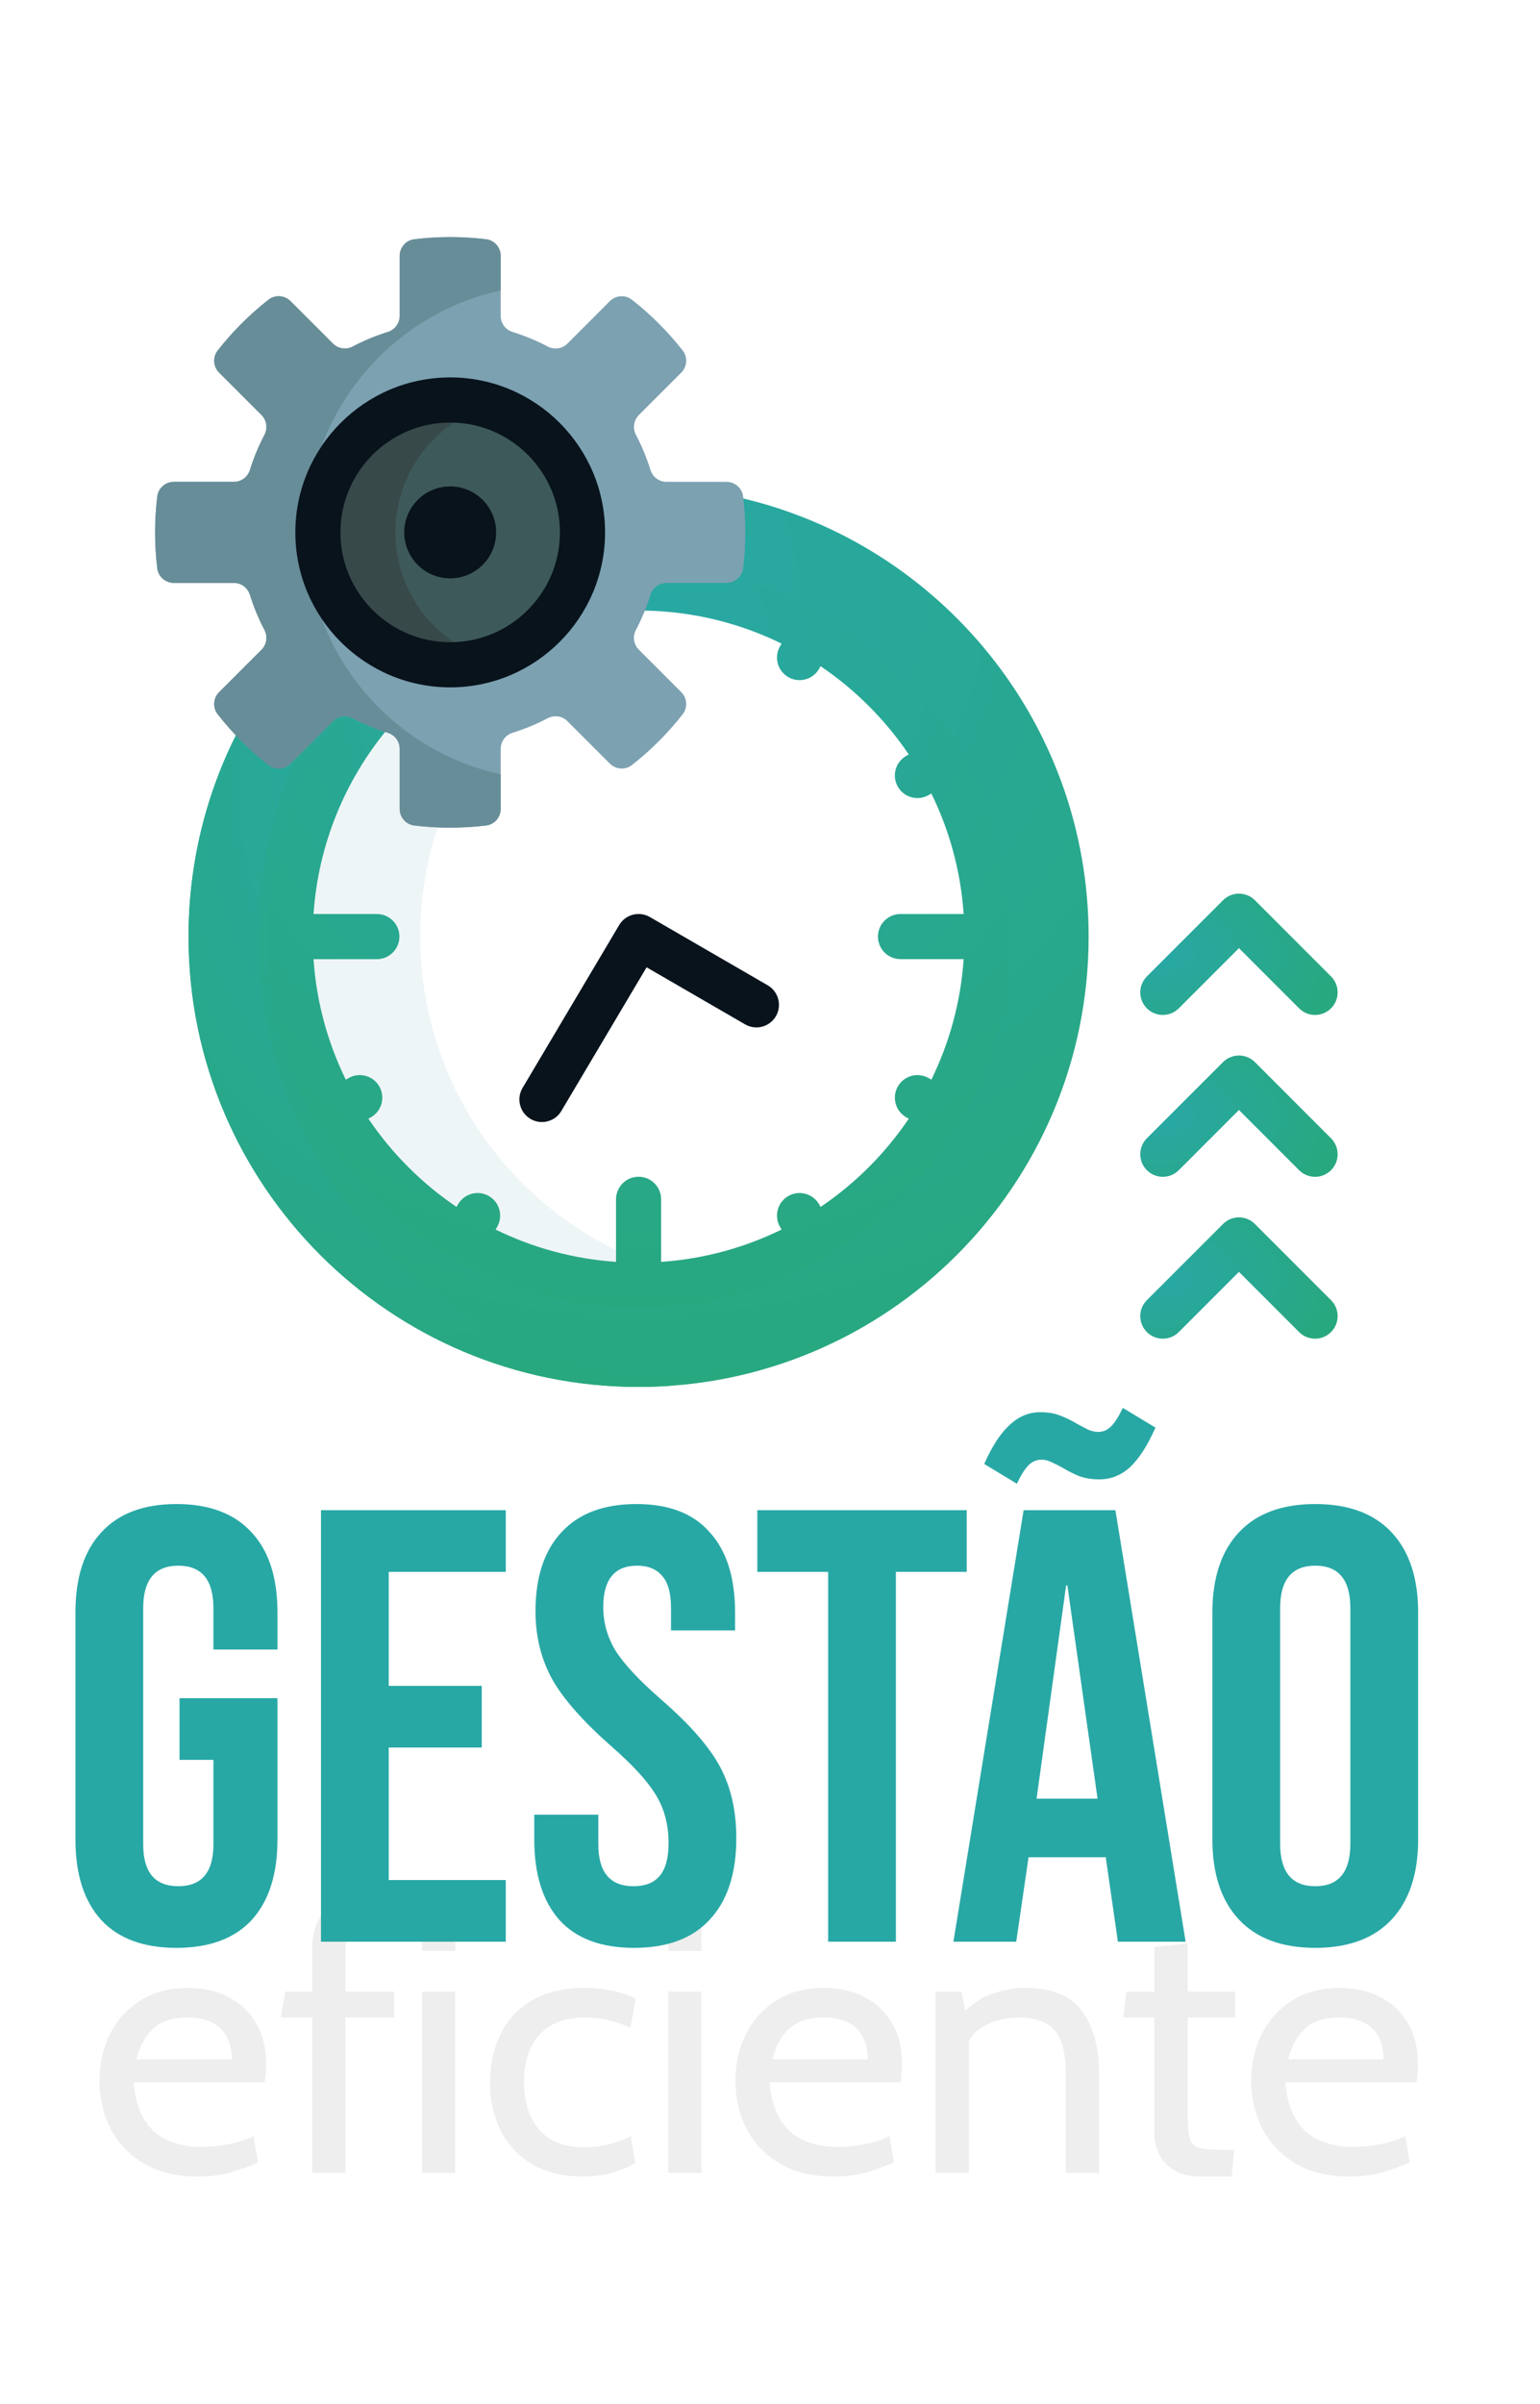 <svg width="200" height="312" viewBox="0 0 200 312" fill="none" xmlns="http://www.w3.org/2000/svg">
<g filter="url(#filter0_i_695_491)">
<path d="M96.134 60.602C96.31 62.087 96.401 63.598 96.401 65.095C96.401 66.634 96.307 68.188 96.121 69.712C96.014 70.597 95.252 71.264 94.35 71.264H86.554C85.426 71.264 84.44 71.996 84.101 73.087C83.621 74.632 82.996 76.141 82.245 77.57C81.714 78.582 81.893 79.797 82.691 80.595L88.2 86.105C88.838 86.743 88.905 87.754 88.355 88.456C86.453 90.886 84.257 93.082 81.828 94.983C81.517 95.227 81.143 95.355 80.746 95.355C80.267 95.355 79.816 95.168 79.476 94.828L73.967 89.319C73.486 88.838 72.843 88.572 72.159 88.572C71.738 88.572 71.317 88.677 70.942 88.873C69.512 89.625 68.004 90.249 66.459 90.729C65.368 91.068 64.636 92.054 64.636 93.182V100.978C64.636 101.88 63.969 102.642 63.084 102.75C61.559 102.935 60.006 103.029 58.467 103.029C56.928 103.029 55.375 102.935 53.85 102.75C52.966 102.642 52.298 101.88 52.298 100.978V93.182C52.298 92.054 51.566 91.068 50.475 90.729C48.93 90.249 47.422 89.625 45.992 88.873C45.616 88.676 45.196 88.572 44.775 88.572C44.091 88.572 43.448 88.838 42.967 89.319L37.457 94.828C37.117 95.168 36.666 95.355 36.187 95.355C35.79 95.355 35.416 95.226 35.105 94.983C33.579 93.789 32.146 92.478 30.819 91.066C26.77 99.017 24.485 108.018 24.485 117.553C24.485 149.832 50.653 176 82.933 176C115.212 176 141.38 149.832 141.38 117.553C141.38 89.813 122.055 66.587 96.134 60.602Z" fill="url(#paint0_diamond_695_491)"/>
<path d="M33.578 117.553C33.578 109.004 35.419 100.886 38.718 93.567L37.457 94.828C37.117 95.168 36.666 95.355 36.187 95.355C35.79 95.355 35.416 95.226 35.105 94.983C33.579 93.789 32.146 92.478 30.819 91.066C26.77 99.017 24.485 108.018 24.485 117.553C24.485 149.832 50.653 176 82.933 176C84.449 176 85.95 175.936 87.437 175.822C57.302 173.481 33.578 148.288 33.578 117.553Z" fill="url(#paint1_diamond_695_491)"/>
<path d="M84.478 72.331C84.316 72.556 84.187 72.809 84.101 73.086C83.621 74.632 82.996 76.14 82.245 77.57C81.714 78.581 81.893 79.797 82.691 80.594L88.2 86.104C88.838 86.743 88.905 87.754 88.355 88.456C86.453 90.886 84.257 93.082 81.828 94.983C81.517 95.226 81.143 95.354 80.746 95.354C80.267 95.354 79.816 95.167 79.476 94.828L73.967 89.318C73.486 88.837 72.843 88.572 72.159 88.572C71.738 88.572 71.317 88.676 70.942 88.873C69.512 89.624 68.004 90.248 66.459 90.729C65.368 91.068 64.636 92.054 64.636 93.182V100.977C64.636 101.88 63.969 102.641 63.084 102.749C61.559 102.935 60.006 103.029 58.467 103.029C56.928 103.029 55.375 102.935 53.85 102.749C52.966 102.641 52.298 101.88 52.298 100.977V93.182C52.298 92.053 51.566 91.068 50.475 90.729C49.424 90.402 48.392 90.003 47.387 89.548C41.31 97.252 37.682 106.978 37.682 117.552C37.682 142.544 57.942 162.803 82.933 162.803C107.925 162.803 128.184 142.544 128.184 117.553C128.184 93.079 108.753 73.146 84.478 72.331Z" fill="white"/>
<path d="M54.575 117.553C54.575 112.46 55.419 107.564 56.97 102.996C55.925 102.955 54.881 102.875 53.849 102.75C52.965 102.642 52.297 101.88 52.297 100.978V93.182C52.297 92.054 51.565 91.068 50.474 90.729C49.423 90.402 48.391 90.004 47.387 89.549C41.309 97.252 37.682 106.979 37.682 117.552C37.682 142.544 57.941 162.803 82.933 162.803C85.82 162.803 88.642 162.53 91.379 162.013C70.425 158.056 54.575 139.657 54.575 117.553Z" fill="#EEF5F6"/>
<path d="M70.381 141.623C69.872 141.623 69.357 141.49 68.888 141.212C67.496 140.386 67.038 138.588 67.864 137.197L80.413 116.057C81.232 114.676 83.01 114.212 84.4 115.017L99.702 123.876C101.103 124.687 101.58 126.479 100.77 127.88C99.959 129.28 98.166 129.758 96.766 128.947L83.972 121.54L72.902 140.188C72.355 141.111 71.381 141.623 70.381 141.623Z" fill="#08131C"/>
<path d="M95.306 70.986C95.028 71.161 94.7 71.264 94.349 71.264H86.553C85.425 71.264 84.44 71.996 84.101 73.087C83.875 73.814 83.614 74.531 83.326 75.238C89.838 75.297 96.004 76.834 101.502 79.53L101.302 79.876C100.493 81.277 100.973 83.069 102.375 83.878C102.836 84.145 103.34 84.271 103.837 84.271C104.849 84.271 105.834 83.745 106.377 82.806L106.573 82.466C111.08 85.513 114.972 89.405 118.019 93.912L117.679 94.109C116.278 94.918 115.798 96.709 116.607 98.111C117.15 99.05 118.134 99.576 119.147 99.576C119.644 99.576 120.148 99.449 120.609 99.183L120.955 98.983C123.299 103.763 124.767 109.046 125.15 114.623H116.949C115.331 114.623 114.019 115.935 114.019 117.553C114.019 119.171 115.331 120.482 116.949 120.482H125.15C124.767 126.06 123.299 131.343 120.955 136.123L120.609 135.923C119.207 135.113 117.416 135.594 116.607 136.995C115.798 138.396 116.278 140.188 117.679 140.997L118.019 141.193C114.972 145.701 111.08 149.593 106.573 152.64L106.377 152.3C105.568 150.898 103.775 150.418 102.375 151.227C100.973 152.036 100.493 153.828 101.302 155.229L101.502 155.575C96.723 157.919 91.439 159.387 85.862 159.77V151.654C85.862 150.036 84.55 148.724 82.932 148.724C81.314 148.724 80.003 150.036 80.003 151.654V159.77C74.425 159.387 69.143 157.919 64.362 155.575L64.562 155.229C65.371 153.828 64.891 152.036 63.49 151.227C62.088 150.418 60.297 150.898 59.488 152.3L59.292 152.64C54.784 149.593 50.893 145.7 47.846 141.193L48.185 140.997C49.587 140.188 50.067 138.396 49.258 136.995C48.449 135.594 46.657 135.113 45.256 135.923L44.91 136.123C42.566 131.343 41.098 126.06 40.715 120.483H48.942C50.56 120.483 51.871 119.171 51.871 117.553C51.871 115.935 50.56 114.623 48.942 114.623H40.715C41.337 105.561 44.828 97.275 50.281 90.665C48.803 90.193 47.361 89.593 45.991 88.874C45.616 88.677 45.195 88.573 44.775 88.573C44.665 88.573 44.558 88.582 44.451 88.596C38.365 96.662 34.752 106.694 34.752 117.554C34.752 144.12 56.366 165.734 82.932 165.734C109.499 165.734 131.113 144.12 131.113 117.554C131.113 95.262 115.896 76.461 95.306 70.986Z" fill="url(#paint2_diamond_695_491)"/>
<path d="M82.966 49.871L88.476 44.362C89.25 43.588 89.337 42.354 88.662 41.493C86.74 39.037 84.525 36.822 82.068 34.899C81.207 34.225 79.973 34.312 79.2 35.086L73.69 40.595C73.011 41.274 71.973 41.417 71.123 40.971C69.679 40.212 68.157 39.58 66.574 39.087C65.658 38.803 65.026 37.967 65.026 37.008V29.212C65.026 28.119 64.216 27.185 63.131 27.053C61.602 26.867 60.046 26.77 58.467 26.77C56.888 26.77 55.331 26.866 53.803 27.053C52.717 27.185 51.907 28.119 51.907 29.212V37.008C51.907 37.967 51.275 38.803 50.359 39.087C48.776 39.58 47.255 40.212 45.81 40.971C44.96 41.417 43.922 41.274 43.243 40.595L37.733 35.086C36.96 34.312 35.726 34.225 34.865 34.899C32.409 36.822 30.194 39.037 28.271 41.493C27.597 42.355 27.684 43.589 28.457 44.362L33.967 49.871C34.646 50.55 34.789 51.588 34.343 52.438C33.584 53.883 32.952 55.404 32.459 56.987C32.175 57.904 31.339 58.536 30.38 58.536H22.584C21.491 58.536 20.556 59.345 20.424 60.431C20.238 61.96 20.141 63.516 20.141 65.095C20.141 66.674 20.238 68.231 20.424 69.759C20.556 70.845 21.491 71.654 22.584 71.654H30.379C31.339 71.654 32.174 72.286 32.459 73.202C32.951 74.786 33.584 76.307 34.342 77.752C34.789 78.602 34.645 79.639 33.967 80.318L28.457 85.828C27.683 86.602 27.596 87.836 28.271 88.697C30.193 91.153 32.408 93.368 34.865 95.291C35.726 95.965 36.96 95.878 37.733 95.104L43.243 89.595C43.922 88.916 44.96 88.773 45.81 89.219C47.254 89.978 48.776 90.61 50.359 91.102C51.275 91.387 51.907 92.223 51.907 93.182V100.977C51.907 102.071 52.717 103.005 53.802 103.137C55.331 103.323 56.888 103.42 58.466 103.42C60.045 103.42 61.602 103.323 63.13 103.137C64.216 103.005 65.026 102.071 65.026 100.977V93.182C65.026 92.223 65.658 91.387 66.574 91.102C68.157 90.61 69.678 89.978 71.123 89.219C71.973 88.773 73.011 88.916 73.69 89.595L79.2 95.104C79.973 95.878 81.207 95.965 82.068 95.291C84.524 93.368 86.739 91.153 88.662 88.697C89.336 87.835 89.249 86.601 88.476 85.828L82.966 80.318C82.287 79.639 82.144 78.602 82.591 77.752C83.349 76.307 83.982 74.786 84.474 73.202C84.758 72.286 85.594 71.654 86.553 71.654H94.349C95.442 71.654 96.376 70.845 96.508 69.759C96.695 68.23 96.791 66.674 96.791 65.095C96.791 63.516 96.695 61.959 96.508 60.431C96.376 59.345 95.442 58.536 94.349 58.536H86.553C85.594 58.536 84.758 57.904 84.474 56.987C83.982 55.404 83.349 53.883 82.591 52.438C82.144 51.588 82.287 50.55 82.966 49.871Z" fill="#7CA1B1"/>
<path d="M41.787 76.323C39.62 73.115 38.353 69.25 38.353 65.095C38.353 60.94 39.62 57.075 41.787 53.866C45.562 43.745 54.29 36.036 65.026 33.69V29.212C65.026 28.119 64.216 27.184 63.13 27.052C61.602 26.866 60.045 26.77 58.466 26.77C56.887 26.77 55.331 26.866 53.802 27.052C52.717 27.184 51.907 28.119 51.907 29.212V37.007C51.907 37.967 51.275 38.802 50.359 39.087C48.776 39.579 47.254 40.211 45.81 40.97C44.96 41.417 43.922 41.273 43.243 40.595L37.733 35.085C36.96 34.312 35.726 34.225 34.865 34.899C32.408 36.822 30.193 39.037 28.271 41.493C27.596 42.354 27.683 43.588 28.457 44.361L33.967 49.871C34.646 50.55 34.789 51.588 34.342 52.438C33.583 53.882 32.951 55.404 32.459 56.987C32.174 57.903 31.339 58.535 30.379 58.535H22.584C21.491 58.535 20.556 59.345 20.424 60.431C20.238 61.959 20.141 63.516 20.141 65.094C20.141 66.673 20.238 68.23 20.424 69.759C20.556 70.844 21.491 71.654 22.584 71.654H30.379C31.339 71.654 32.174 72.286 32.459 73.202C32.951 74.785 33.583 76.307 34.342 77.751C34.789 78.601 34.645 79.639 33.967 80.318L28.457 85.828C27.683 86.602 27.596 87.835 28.271 88.697C30.193 91.153 32.408 93.368 34.865 95.291C35.726 95.965 36.96 95.878 37.733 95.104L43.243 89.594C43.922 88.916 44.96 88.773 45.81 89.219C47.254 89.978 48.776 90.61 50.359 91.102C51.275 91.387 51.907 92.223 51.907 93.182V100.977C51.907 102.071 52.717 103.005 53.802 103.137C55.331 103.323 56.887 103.42 58.466 103.42C60.045 103.42 61.602 103.323 63.13 103.137C64.216 103.005 65.026 102.071 65.026 100.977V96.499C54.29 94.153 45.562 86.446 41.787 76.323Z" fill="#678D98"/>
<path d="M58.466 82.278C67.957 82.278 75.65 74.585 75.65 65.095C75.65 55.605 67.957 47.911 58.466 47.911C48.976 47.911 41.283 55.605 41.283 65.095C41.283 74.585 48.976 82.278 58.466 82.278Z" fill="#3E5959"/>
<path d="M51.356 65.095C51.356 57.357 56.471 50.816 63.504 48.663C61.91 48.175 60.219 47.911 58.467 47.911C48.977 47.911 41.283 55.605 41.283 65.095C41.283 74.585 48.977 82.279 58.467 82.279C60.219 82.279 61.91 82.015 63.504 81.527C56.471 79.374 51.356 72.832 51.356 65.095Z" fill="#384949"/>
<path d="M58.467 85.209C47.376 85.209 38.353 76.186 38.353 65.095C38.353 54.004 47.376 44.982 58.467 44.982C69.557 44.982 78.58 54.005 78.58 65.095C78.58 76.186 69.557 85.209 58.467 85.209ZM58.467 50.841C50.607 50.841 44.212 57.236 44.212 65.095C44.212 72.955 50.607 79.349 58.467 79.349C66.326 79.349 72.72 72.955 72.72 65.095C72.721 57.235 66.326 50.841 58.467 50.841Z" fill="#08131C"/>
<path d="M58.466 71.061C61.761 71.061 64.432 68.39 64.432 65.095C64.432 61.8 61.761 59.129 58.466 59.129C55.171 59.129 52.5 61.8 52.5 65.095C52.5 68.39 55.171 71.061 58.466 71.061Z" fill="#08131C"/>
<path d="M173.718 166.811C173.718 167.561 173.432 168.311 172.86 168.883C171.716 170.027 169.861 170.027 168.717 168.883L160.903 161.069L153.088 168.883C151.944 170.027 150.089 170.027 148.945 168.883C147.801 167.739 147.801 165.884 148.945 164.74L158.832 154.854C159.976 153.71 161.831 153.71 162.975 154.854L172.86 164.74C173.432 165.312 173.718 166.062 173.718 166.811Z" fill="url(#paint3_diamond_695_491)"/>
<path d="M173.718 145.804C173.718 146.553 173.432 147.303 172.86 147.875C171.716 149.019 169.861 149.019 168.717 147.875L160.903 140.061L153.088 147.875C151.944 149.019 150.089 149.019 148.945 147.875C147.801 146.731 147.801 144.876 148.945 143.732L158.832 133.846C159.381 133.296 160.126 132.988 160.903 132.988C161.68 132.988 162.425 133.296 162.975 133.846L172.86 143.732C173.432 144.304 173.718 145.054 173.718 145.804Z" fill="url(#paint4_diamond_695_491)"/>
<path d="M173.718 124.796C173.718 125.545 173.432 126.295 172.86 126.867C171.716 128.011 169.861 128.011 168.717 126.867L160.903 119.053L153.088 126.867C151.944 128.011 150.089 128.011 148.945 126.867C147.801 125.723 147.801 123.868 148.945 122.724L158.832 112.838C159.976 111.694 161.831 111.694 162.975 112.838L172.86 122.724C173.432 123.296 173.718 124.046 173.718 124.796Z" fill="url(#paint5_diamond_695_491)"/>
</g>
<g filter="url(#filter1_i_695_491)">
<path d="M25.638 278.48C22.87 278.48 20.542 277.912 18.654 276.776C16.766 275.64 15.334 274.136 14.358 272.264C13.398 270.376 12.918 268.304 12.918 266.048C12.918 263.856 13.366 261.848 14.262 260.024C15.174 258.2 16.486 256.744 18.198 255.656C19.926 254.552 22.006 254 24.438 254C26.39 254 28.126 254.392 29.646 255.176C31.182 255.944 32.382 257.072 33.246 258.56C34.126 260.032 34.566 261.824 34.566 263.936C34.566 264.272 34.55 264.64 34.518 265.04C34.502 265.424 34.454 265.824 34.374 266.24H17.334C17.542 268.416 18.062 270.112 18.894 271.328C19.726 272.544 20.774 273.4 22.038 273.896C23.302 274.392 24.678 274.64 26.166 274.64C27.254 274.64 28.39 274.528 29.574 274.304C30.758 274.08 31.878 273.728 32.934 273.248L33.51 276.656C32.598 277.056 31.486 277.464 30.174 277.88C28.862 278.28 27.35 278.48 25.638 278.48ZM17.718 263.264H30.102C30.102 262.16 29.894 261.2 29.478 260.384C29.062 259.568 28.43 258.944 27.582 258.512C26.734 258.064 25.654 257.84 24.342 257.84C22.422 257.84 20.942 258.32 19.902 259.28C18.878 260.224 18.15 261.552 17.718 263.264ZM40.552 278V257.84H36.472L37.048 254.48H40.552V248.912C40.552 246.816 41.112 245.144 42.232 243.896C43.352 242.632 45 242 47.176 242C47.976 242 48.672 242.056 49.264 242.168C49.872 242.28 50.424 242.432 50.92 242.624L50.248 246.272C49.864 246.128 49.488 246.024 49.12 245.96C48.752 245.88 48.328 245.84 47.848 245.84C46.92 245.84 46.192 246.104 45.664 246.632C45.136 247.144 44.872 248 44.872 249.2V254.48H51.208V257.84H44.872V278H40.552ZM54.811 278V254.48H59.131V278H54.811ZM54.811 249.2V244.4H59.131V249.2H54.811ZM75.783 278.48C73.127 278.48 70.895 277.944 69.087 276.872C67.295 275.784 65.935 274.328 65.007 272.504C64.095 270.664 63.639 268.624 63.639 266.384C63.639 264.048 64.079 261.944 64.959 260.072C65.855 258.2 67.223 256.72 69.063 255.632C70.903 254.544 73.255 254 76.119 254C77.351 254 78.511 254.128 79.599 254.384C80.703 254.624 81.687 254.96 82.551 255.392L81.879 259.184C80.999 258.768 80.063 258.44 79.071 258.2C78.095 257.96 77.079 257.84 76.023 257.84C73.431 257.84 71.455 258.576 70.095 260.048C68.735 261.52 68.055 263.568 68.055 266.192C68.055 268.752 68.703 270.808 69.999 272.36C71.295 273.912 73.271 274.688 75.927 274.688C77.015 274.688 78.055 274.56 79.047 274.304C80.055 274.048 81.015 273.696 81.927 273.248L82.503 276.704C81.863 277.152 80.927 277.56 79.695 277.928C78.463 278.296 77.159 278.48 75.783 278.48ZM86.78 278V254.48H91.1V278H86.78ZM86.78 249.2V244.4H91.1V249.2H86.78ZM108.231 278.48C105.463 278.48 103.135 277.912 101.247 276.776C99.359 275.64 97.927 274.136 96.951 272.264C95.991 270.376 95.511 268.304 95.511 266.048C95.511 263.856 95.959 261.848 96.855 260.024C97.767 258.2 99.079 256.744 100.791 255.656C102.519 254.552 104.599 254 107.031 254C108.983 254 110.719 254.392 112.239 255.176C113.775 255.944 114.975 257.072 115.839 258.56C116.719 260.032 117.159 261.824 117.159 263.936C117.159 264.272 117.143 264.64 117.111 265.04C117.095 265.424 117.047 265.824 116.967 266.24H99.927C100.135 268.416 100.655 270.112 101.487 271.328C102.319 272.544 103.367 273.4 104.631 273.896C105.895 274.392 107.271 274.64 108.759 274.64C109.847 274.64 110.983 274.528 112.167 274.304C113.351 274.08 114.471 273.728 115.527 273.248L116.103 276.656C115.191 277.056 114.079 277.464 112.767 277.88C111.455 278.28 109.943 278.48 108.231 278.48ZM100.311 263.264H112.695C112.695 262.16 112.487 261.2 112.071 260.384C111.655 259.568 111.023 258.944 110.175 258.512C109.327 258.064 108.247 257.84 106.935 257.84C105.015 257.84 103.535 258.32 102.495 259.28C101.471 260.224 100.743 261.552 100.311 263.264ZM121.514 278V254.48H124.874L125.738 258.992L124.058 258.272C125.642 256.512 127.186 255.36 128.69 254.816C130.21 254.272 131.69 254 133.13 254C136.57 254 139.026 254.992 140.498 256.976C141.986 258.96 142.73 261.648 142.73 265.04V278H138.41V265.04C138.41 262.544 137.946 260.72 137.018 259.568C136.09 258.416 134.506 257.84 132.266 257.84C130.682 257.84 129.226 258.192 127.898 258.896C126.586 259.584 125.722 260.688 125.306 262.208L125.834 259.568V278H121.514ZM156.063 278.48C154.575 278.48 153.383 278.208 152.487 277.664C151.591 277.12 150.935 276.424 150.519 275.576C150.119 274.712 149.919 273.808 149.919 272.864V257.84H145.887L146.271 254.48H149.919V248.672L154.239 248.24V254.48H160.431V257.84H154.239V270.224C154.239 271.728 154.327 272.816 154.503 273.488C154.679 274.16 155.111 274.584 155.799 274.76C156.503 274.936 157.631 275.024 159.183 275.024H160.287L159.951 278.48H156.063ZM175.216 278.48C172.448 278.48 170.12 277.912 168.232 276.776C166.344 275.64 164.912 274.136 163.936 272.264C162.976 270.376 162.496 268.304 162.496 266.048C162.496 263.856 162.944 261.848 163.84 260.024C164.752 258.2 166.064 256.744 167.776 255.656C169.504 254.552 171.584 254 174.016 254C175.968 254 177.704 254.392 179.224 255.176C180.76 255.944 181.96 257.072 182.824 258.56C183.704 260.032 184.144 261.824 184.144 263.936C184.144 264.272 184.128 264.64 184.096 265.04C184.08 265.424 184.032 265.824 183.952 266.24H166.912C167.12 268.416 167.64 270.112 168.472 271.328C169.304 272.544 170.352 273.4 171.616 273.896C172.88 274.392 174.256 274.64 175.744 274.64C176.832 274.64 177.968 274.528 179.152 274.304C180.336 274.08 181.456 273.728 182.512 273.248L183.088 276.656C182.176 277.056 181.064 277.464 179.752 277.88C178.44 278.28 176.928 278.48 175.216 278.48ZM167.296 263.264H179.68C179.68 262.16 179.472 261.2 179.056 260.384C178.64 259.568 178.008 258.944 177.16 258.512C176.312 258.064 175.232 257.84 173.92 257.84C172 257.84 170.52 258.32 169.48 259.28C168.456 260.224 167.728 261.552 167.296 263.264Z" fill="#EEEEEE"/>
</g>
<g filter="url(#filter2_i_695_491)">
<path d="M22.916 248.8C18.65 248.8 15.396 247.6 13.156 245.2C10.916 242.747 9.796 239.253 9.796 234.72V205.28C9.796 200.747 10.916 197.28 13.156 194.88C15.396 192.427 18.65 191.2 22.916 191.2C27.183 191.2 30.436 192.427 32.676 194.88C34.916 197.28 36.036 200.747 36.036 205.28V210.08H27.716V204.72C27.716 201.04 26.196 199.2 23.156 199.2C20.116 199.2 18.596 201.04 18.596 204.72V235.36C18.596 238.987 20.116 240.8 23.156 240.8C26.196 240.8 27.716 238.987 27.716 235.36V224.4H23.316V216.4H36.036V234.72C36.036 239.253 34.916 242.747 32.676 245.2C30.436 247.6 27.183 248.8 22.916 248.8ZM41.686 192H65.686V200H50.486V214.8H62.566V222.8H50.486V240H65.686V248H41.686V192ZM82.345 248.8C78.078 248.8 74.852 247.6 72.665 245.2C70.478 242.747 69.385 239.253 69.385 234.72V231.52H77.705V235.36C77.705 238.987 79.225 240.8 82.265 240.8C83.758 240.8 84.878 240.373 85.625 239.52C86.425 238.613 86.825 237.173 86.825 235.2C86.825 232.853 86.292 230.8 85.225 229.04C84.158 227.227 82.185 225.067 79.305 222.56C75.678 219.36 73.145 216.48 71.705 213.92C70.265 211.307 69.545 208.373 69.545 205.12C69.545 200.693 70.665 197.28 72.905 194.88C75.145 192.427 78.398 191.2 82.665 191.2C86.878 191.2 90.052 192.427 92.185 194.88C94.372 197.28 95.465 200.747 95.465 205.28V207.6H87.145V204.72C87.145 202.8 86.772 201.413 86.025 200.56C85.278 199.653 84.185 199.2 82.745 199.2C79.812 199.2 78.345 200.987 78.345 204.56C78.345 206.587 78.878 208.48 79.945 210.24C81.065 212 83.065 214.133 85.945 216.64C89.625 219.84 92.158 222.747 93.545 225.36C94.932 227.973 95.625 231.04 95.625 234.56C95.625 239.147 94.478 242.667 92.185 245.12C89.945 247.573 86.665 248.8 82.345 248.8ZM107.551 200H98.351V192H125.551V200H116.351V248H107.551V200ZM132.939 192H144.859L153.979 248H145.179L143.579 236.88V237.04H133.579L131.979 248H123.819L132.939 192ZM142.539 229.44L138.619 201.76H138.459L134.619 229.44H142.539ZM127.819 186C128.833 183.707 129.926 182.027 131.099 180.96C132.273 179.84 133.606 179.28 135.099 179.28C136.059 179.28 136.886 179.413 137.579 179.68C138.326 179.947 139.099 180.32 139.899 180.8C140.379 181.067 140.833 181.307 141.259 181.52C141.739 181.733 142.193 181.84 142.619 181.84C143.259 181.84 143.819 181.6 144.299 181.12C144.779 180.64 145.286 179.84 145.819 178.72L150.059 181.28C149.046 183.573 147.953 185.28 146.779 186.4C145.606 187.467 144.273 188 142.779 188C141.819 188 140.966 187.867 140.219 187.6C139.526 187.333 138.779 186.96 137.979 186.48C137.499 186.213 137.019 185.973 136.539 185.76C136.113 185.547 135.686 185.44 135.259 185.44C134.619 185.44 134.059 185.68 133.579 186.16C133.099 186.64 132.593 187.44 132.059 188.56L127.819 186ZM170.813 248.8C166.493 248.8 163.186 247.573 160.893 245.12C158.599 242.667 157.452 239.2 157.452 234.72V205.28C157.452 200.8 158.599 197.333 160.893 194.88C163.186 192.427 166.493 191.2 170.813 191.2C175.133 191.2 178.439 192.427 180.733 194.88C183.026 197.333 184.173 200.8 184.173 205.28V234.72C184.173 239.2 183.026 242.667 180.733 245.12C178.439 247.573 175.133 248.8 170.813 248.8ZM170.813 240.8C173.853 240.8 175.372 238.96 175.372 235.28V204.72C175.372 201.04 173.853 199.2 170.813 199.2C167.773 199.2 166.253 201.04 166.253 204.72V235.28C166.253 238.96 167.773 240.8 170.813 240.8Z" fill="#28A8A5"/>
</g>
<defs>
<filter id="filter0_i_695_491" x="20" y="26" width="154" height="154" filterUnits="userSpaceOnUse" color-interpolation-filters="sRGB">
<feFlood flood-opacity="0" result="BackgroundImageFix"/>
<feBlend mode="normal" in="SourceGraphic" in2="BackgroundImageFix" result="shape"/>
<feColorMatrix in="SourceAlpha" type="matrix" values="0 0 0 0 0 0 0 0 0 0 0 0 0 0 0 0 0 0 127 0" result="hardAlpha"/>
<feOffset dy="4"/>
<feGaussianBlur stdDeviation="2"/>
<feComposite in2="hardAlpha" operator="arithmetic" k2="-1" k3="1"/>
<feColorMatrix type="matrix" values="0 0 0 0 0 0 0 0 0 0 0 0 0 0 0 0 0 0 0.25 0"/>
<feBlend mode="normal" in2="shape" result="effect1_innerShadow_695_491"/>
</filter>
<filter id="filter1_i_695_491" x="12.918" y="242" width="171.226" height="40.48" filterUnits="userSpaceOnUse" color-interpolation-filters="sRGB">
<feFlood flood-opacity="0" result="BackgroundImageFix"/>
<feBlend mode="normal" in="SourceGraphic" in2="BackgroundImageFix" result="shape"/>
<feColorMatrix in="SourceAlpha" type="matrix" values="0 0 0 0 0 0 0 0 0 0 0 0 0 0 0 0 0 0 127 0" result="hardAlpha"/>
<feOffset dy="4"/>
<feGaussianBlur stdDeviation="2"/>
<feComposite in2="hardAlpha" operator="arithmetic" k2="-1" k3="1"/>
<feColorMatrix type="matrix" values="0 0 0 0 0 0 0 0 0 0 0 0 0 0 0 0 0 0 0.25 0"/>
<feBlend mode="normal" in2="shape" result="effect1_innerShadow_695_491"/>
</filter>
<filter id="filter2_i_695_491" x="9.796" y="178.72" width="174.376" height="74.08" filterUnits="userSpaceOnUse" color-interpolation-filters="sRGB">
<feFlood flood-opacity="0" result="BackgroundImageFix"/>
<feBlend mode="normal" in="SourceGraphic" in2="BackgroundImageFix" result="shape"/>
<feColorMatrix in="SourceAlpha" type="matrix" values="0 0 0 0 0 0 0 0 0 0 0 0 0 0 0 0 0 0 127 0" result="hardAlpha"/>
<feOffset dy="4"/>
<feGaussianBlur stdDeviation="2"/>
<feComposite in2="hardAlpha" operator="arithmetic" k2="-1" k3="1"/>
<feColorMatrix type="matrix" values="0 0 0 0 0 0 0 0 0 0 0 0 0 0 0 0 0 0 0.25 0"/>
<feBlend mode="normal" in2="shape" result="effect1_innerShadow_695_491"/>
</filter>
<radialGradient id="paint0_diamond_695_491" cx="0" cy="0" r="1" gradientUnits="userSpaceOnUse" gradientTransform="translate(82.933 71.775) rotate(90) scale(104.225 105.577)">
<stop stop-color="#28A8A5"/>
<stop offset="1" stop-color="#28A87F"/>
</radialGradient>
<radialGradient id="paint1_diamond_695_491" cx="0" cy="0" r="1" gradientUnits="userSpaceOnUse" gradientTransform="translate(55.961 99.29) rotate(90) scale(76.71 56.857)">
<stop stop-color="#28A8A5"/>
<stop offset="1" stop-color="#28A87F"/>
</radialGradient>
<radialGradient id="paint2_diamond_695_491" cx="0" cy="0" r="1" gradientUnits="userSpaceOnUse" gradientTransform="translate(82.932 80.159) rotate(90) scale(85.575 87.031)">
<stop stop-color="#28A8A5"/>
<stop offset="1" stop-color="#28A87F"/>
</radialGradient>
<radialGradient id="paint3_diamond_695_491" cx="0" cy="0" r="1" gradientUnits="userSpaceOnUse" gradientTransform="translate(150.569 161.869) scale(23.149 14.221)">
<stop stop-color="#28A8A5"/>
<stop offset="1" stop-color="#28A87F"/>
</radialGradient>
<radialGradient id="paint4_diamond_695_491" cx="0" cy="0" r="1" gradientUnits="userSpaceOnUse" gradientTransform="translate(150.569 140.86) scale(23.149 14.221)">
<stop stop-color="#28A8A5"/>
<stop offset="1" stop-color="#28A87F"/>
</radialGradient>
<radialGradient id="paint5_diamond_695_491" cx="0" cy="0" r="1" gradientUnits="userSpaceOnUse" gradientTransform="translate(150.569 119.853) scale(23.149 14.221)">
<stop stop-color="#28A8A5"/>
<stop offset="1" stop-color="#28A87F"/>
</radialGradient>
</defs>
</svg>
